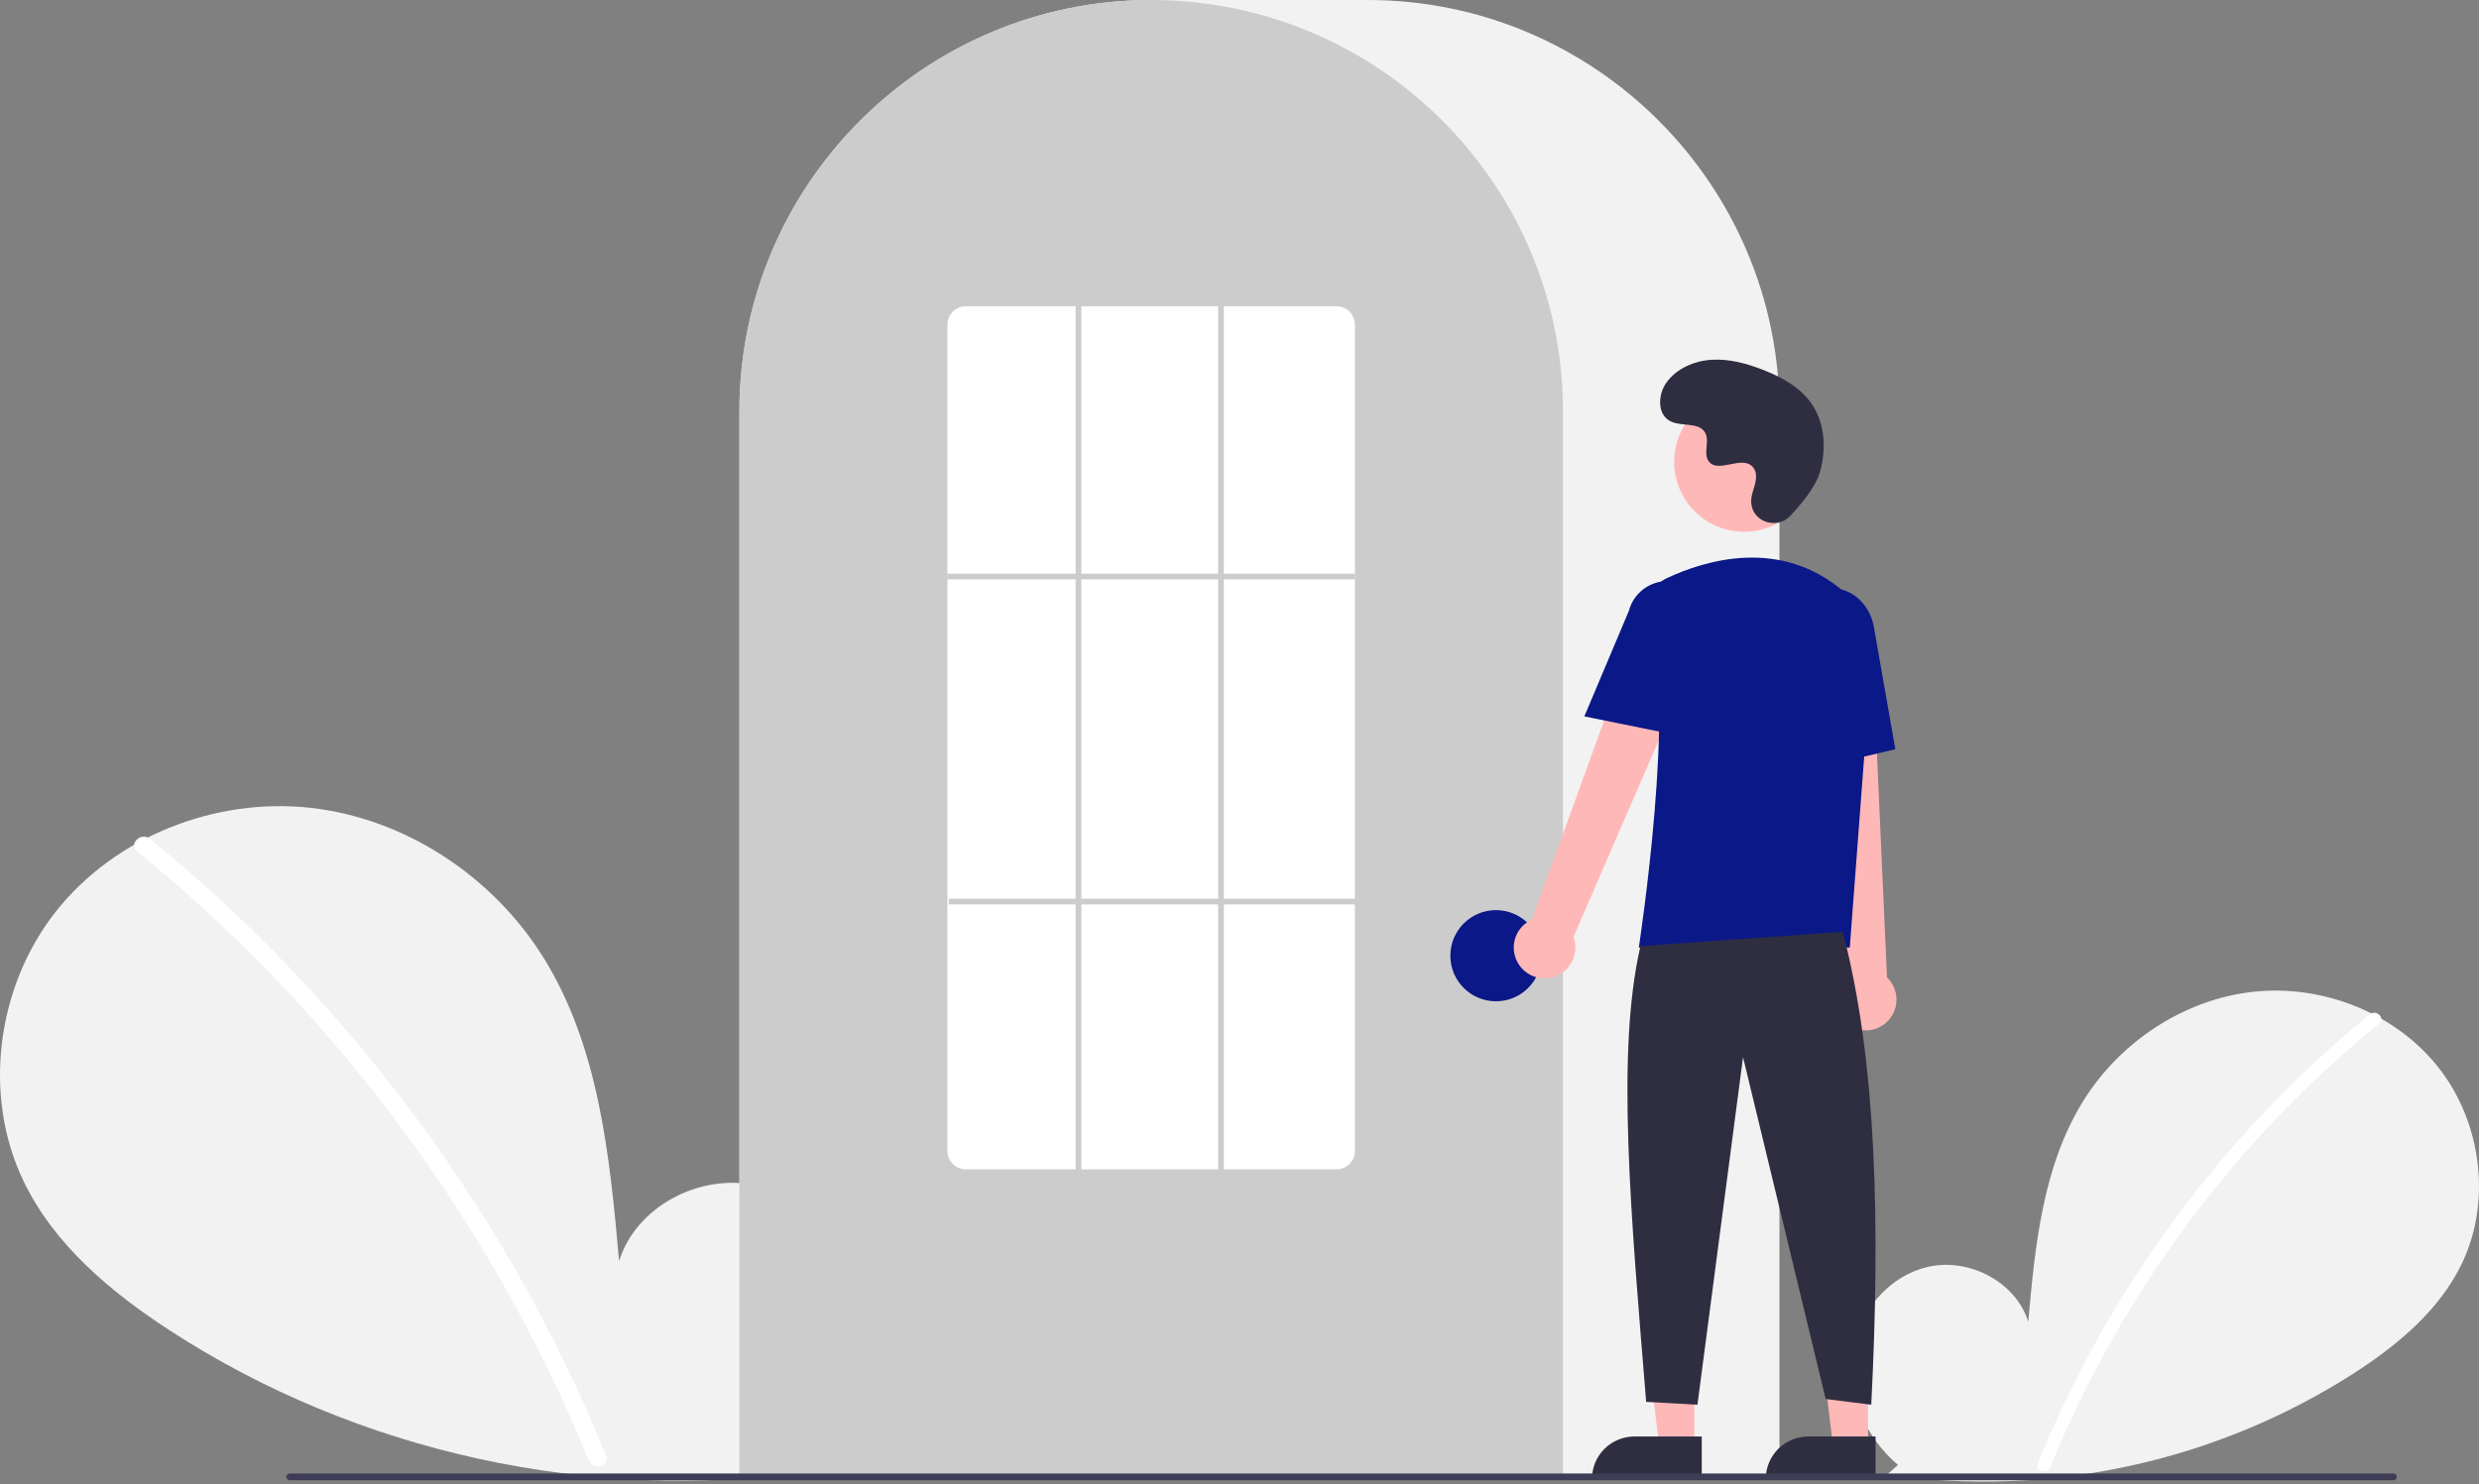 <svg width="870" height="521" viewBox="0 0 870 521" fill="none" xmlns="http://www.w3.org/2000/svg">
<rect x="0" y="0" width="870" height="521" fill="#808080" stroke="none"/>
<g clip-path="url(#clip0_91_8)">
<path d="M666.093 514.257C654.954 504.845 648.189 489.977 649.963 475.503C651.737 461.029 662.727 447.723 676.981 444.649C691.236 441.576 707.485 450.084 711.815 464.009C714.198 437.162 716.944 409.191 731.217 386.329C744.141 365.628 766.526 350.815 790.786 348.165C815.046 345.515 840.588 355.524 855.718 374.672C870.848 393.82 874.553 421.658 863.956 443.641C856.15 459.836 841.768 471.888 826.7 481.693C778.008 513.11 719.608 525.886 662.246 517.67L666.093 514.257Z" fill="#F2F2F2"/>
<path d="M831.728 356.079C811.71 372.383 793.346 390.619 776.901 410.521C751.165 441.562 730.34 476.364 715.149 513.715C714.037 516.44 718.462 517.626 719.562 514.932C744.416 454.228 784.092 400.725 834.963 359.315C837.248 357.454 833.993 354.234 831.728 356.079Z" fill="white"/>
<path d="M280.067 511.7C295.366 498.772 304.658 478.351 302.221 458.471C299.784 438.591 284.69 420.316 265.112 416.094C245.533 411.872 223.214 423.558 217.267 442.684C213.995 405.811 210.223 367.392 190.619 335.991C172.868 307.558 142.122 287.213 108.801 283.573C75.48 279.934 40.397 293.68 19.616 319.98C-1.165 346.28 -6.253 384.515 8.301 414.709C19.023 436.952 38.777 453.506 59.473 466.973C125.503 509.939 207.412 527.858 285.351 516.388" fill="#F2F2F2"/>
<path d="M52.567 294.442C80.061 316.836 105.284 341.883 127.871 369.219C150.461 396.527 170.35 425.961 187.257 457.109C196.707 474.582 205.197 492.558 212.687 510.956C214.215 514.698 208.137 516.327 206.627 512.626C193.359 480.191 176.945 449.133 157.618 419.899C138.386 390.772 116.373 363.578 91.889 338.701C78.041 324.637 63.431 311.346 48.123 298.886C44.986 296.331 49.456 291.908 52.567 294.442Z" fill="white"/>
<path d="M624.5 519H259.5V144.5C259.5 64.822 324.322 0 404 0H480C559.678 0 624.5 64.822 624.5 144.5V519Z" fill="#F2F2F2"/>
<path d="M548.5 519H259.5V144.5C259.42 113.969 269.088 84.21 287.095 59.556C287.759 58.651 288.421 57.758 289.104 56.874C297.814 45.451 308.18 35.39 319.858 27.024C320.518 26.544 321.18 26.072 321.852 25.601C331.625 18.838 342.195 13.31 353.324 9.142C353.985 8.891 354.658 8.64 355.331 8.399C365.396 4.807 375.83 2.347 386.439 1.063C387.097 0.974 387.772 0.903 388.448 0.833C398.787 -0.272 409.214 -0.272 419.553 0.833C420.227 0.903 420.902 0.974 421.567 1.064C432.174 2.348 442.605 4.808 452.668 8.399C453.341 8.64 454.014 8.891 454.677 9.142C465.668 13.258 476.115 18.703 485.783 25.358C486.455 25.819 487.127 26.291 487.789 26.763C494.335 31.436 500.484 36.641 506.173 42.327C510.735 46.887 514.986 51.748 518.897 56.877C519.578 57.758 520.24 58.651 520.903 59.554C538.911 84.209 548.579 113.969 548.5 144.5V519Z" fill="#CCCCCC"/>
<path d="M525 351.5C533.837 351.5 541 344.337 541 335.5C541 326.663 533.837 319.5 525 319.5C516.163 319.5 509 326.663 509 335.5C509 344.337 516.163 351.5 525 351.5Z" fill="#0B1887"/>
<path d="M594.599 507.783H582.339L576.506 460.495L594.601 460.496L594.599 507.783Z" fill="#FFB8B8"/>
<path d="M573.581 504.28H597.225V519.167H558.694C558.694 517.212 559.079 515.276 559.828 513.47C560.576 511.664 561.672 510.022 563.055 508.64C564.437 507.258 566.078 506.161 567.884 505.413C569.69 504.665 571.626 504.28 573.581 504.28Z" fill="#2F2E41"/>
<path d="M655.599 507.783H643.339L637.506 460.495L655.601 460.496L655.599 507.783Z" fill="#FFB8B8"/>
<path d="M634.581 504.28H658.225V519.167H619.694C619.694 517.212 620.079 515.276 620.828 513.47C621.576 511.664 622.672 510.022 624.055 508.64C625.437 507.258 627.078 506.161 628.884 505.413C630.69 504.665 632.626 504.28 634.581 504.28Z" fill="#2F2E41"/>
<path d="M533.097 338.67C532.215 337.37 531.629 335.893 531.379 334.343C531.13 332.792 531.224 331.206 531.654 329.695C532.084 328.185 532.84 326.787 533.868 325.6C534.897 324.413 536.174 323.467 537.608 322.827L579.283 207.96L599.791 219.151L552.206 328.922C553.121 331.403 553.095 334.133 552.132 336.595C551.169 339.058 549.337 341.082 546.981 342.283C544.626 343.485 541.911 343.781 539.353 343.115C536.794 342.449 534.568 340.867 533.097 338.67Z" fill="#FFB8B8"/>
<path d="M649.336 360.253C647.974 359.472 646.799 358.402 645.895 357.118C644.991 355.833 644.379 354.367 644.104 352.82C643.828 351.274 643.894 349.687 644.298 348.169C644.703 346.651 645.435 345.241 646.443 344.037L633.532 222.527L656.87 223.594L662.236 343.114C664.146 344.942 665.32 347.407 665.534 350.043C665.748 352.678 664.989 355.301 663.399 357.413C661.809 359.526 659.499 360.982 656.907 361.505C654.315 362.029 651.621 361.583 649.336 360.253Z" fill="#FFB8B8"/>
<path d="M612.106 186.684C625.671 186.684 636.667 175.687 636.667 162.123C636.667 148.558 625.671 137.562 612.106 137.562C598.541 137.562 587.545 148.558 587.545 162.123C587.545 175.687 598.541 186.684 612.106 186.684Z" fill="#FFB8B8"/>
<path d="M649.18 332.618H575.133L575.222 332.042C575.355 331.181 588.419 245.603 578.784 217.606C577.817 214.855 577.902 211.843 579.022 209.151C580.143 206.459 582.22 204.276 584.853 203.023C598.625 196.537 625.061 188.552 647.373 207.932C650.657 210.831 653.221 214.454 654.862 218.514C656.504 222.575 657.179 226.962 656.833 231.328L649.18 332.618Z" fill="#0B1887"/>
<path d="M589.354 258.25L556.018 251.487L571.644 214.457C572.579 210.871 574.898 207.802 578.093 205.923C581.288 204.044 585.098 203.51 588.687 204.436C592.276 205.363 595.351 207.675 597.237 210.865C599.123 214.056 599.667 217.864 598.75 221.455L589.354 258.25Z" fill="#0B1887"/>
<path d="M632.05 270.808L630.046 224.867C628.526 216.231 633.47 208.067 641.073 206.732C648.679 205.403 656.105 211.392 657.632 220.092L665.165 263.02L632.05 270.808Z" fill="#0B1887"/>
<path d="M646.716 327.119C658.63 372.495 659.93 430.188 656.716 493.119L640.716 491.119L611.716 371.119L595.716 493.119L577.716 492.119C572.338 426.089 567.103 369.403 575.716 332.119L646.716 327.119Z" fill="#2F2E41"/>
<path d="M628.289 181.104C623.707 185.985 615.198 183.365 614.601 176.697C614.554 176.179 614.558 175.658 614.611 175.141C614.92 172.188 616.626 169.506 616.217 166.388C616.125 165.611 615.835 164.872 615.377 164.239C611.726 159.349 603.155 166.425 599.709 161.999C597.596 159.285 600.08 155.012 598.458 151.979C596.318 147.975 589.979 149.95 586.004 147.758C581.582 145.318 581.846 138.532 584.757 134.405C588.308 129.371 594.533 126.685 600.681 126.298C606.828 125.911 612.934 127.573 618.673 129.81C625.194 132.351 631.661 135.863 635.674 141.597C640.554 148.57 641.024 157.945 638.583 166.099C637.098 171.059 632.031 177.118 628.289 181.104Z" fill="#2F2E41"/>
<path d="M839.981 519.644H101.687C101.372 519.643 101.07 519.517 100.848 519.294C100.625 519.07 100.5 518.768 100.5 518.453C100.5 518.138 100.625 517.835 100.848 517.612C101.07 517.389 101.372 517.263 101.687 517.262H839.981C840.296 517.263 840.598 517.389 840.821 517.612C841.043 517.835 841.168 518.138 841.168 518.453C841.168 518.768 841.043 519.07 840.821 519.294C840.598 519.517 840.296 519.643 839.981 519.644Z" fill="#3F3D56"/>
<path d="M469 410.5H339C337.288 410.509 335.642 409.839 334.424 408.636C333.205 407.434 332.513 405.797 332.5 404.085V113.915C332.513 112.203 333.205 110.566 334.424 109.364C335.642 108.161 337.288 107.491 339 107.5H469C470.712 107.491 472.358 108.161 473.576 109.364C474.795 110.566 475.487 112.203 475.5 113.915V404.085C475.487 405.797 474.795 407.434 473.576 408.636C472.358 409.839 470.712 410.509 469 410.5Z" fill="white"/>
<path d="M475.5 201.39H332.5V203.39H475.5V201.39Z" fill="#CCCCCC"/>
<path d="M476 315.5H333V317.5H476V315.5Z" fill="#CCCCCC"/>
<path d="M379.5 107.5H377.5V411.5H379.5V107.5Z" fill="#CCCCCC"/>
<path d="M429.5 107.5H427.5V411.5H429.5V107.5Z" fill="#CCCCCC"/>
</g>
<defs>
<clipPath id="clip0_91_8">
<rect width="870" height="520.139" fill="white"/>
</clipPath>
</defs>
</svg>

